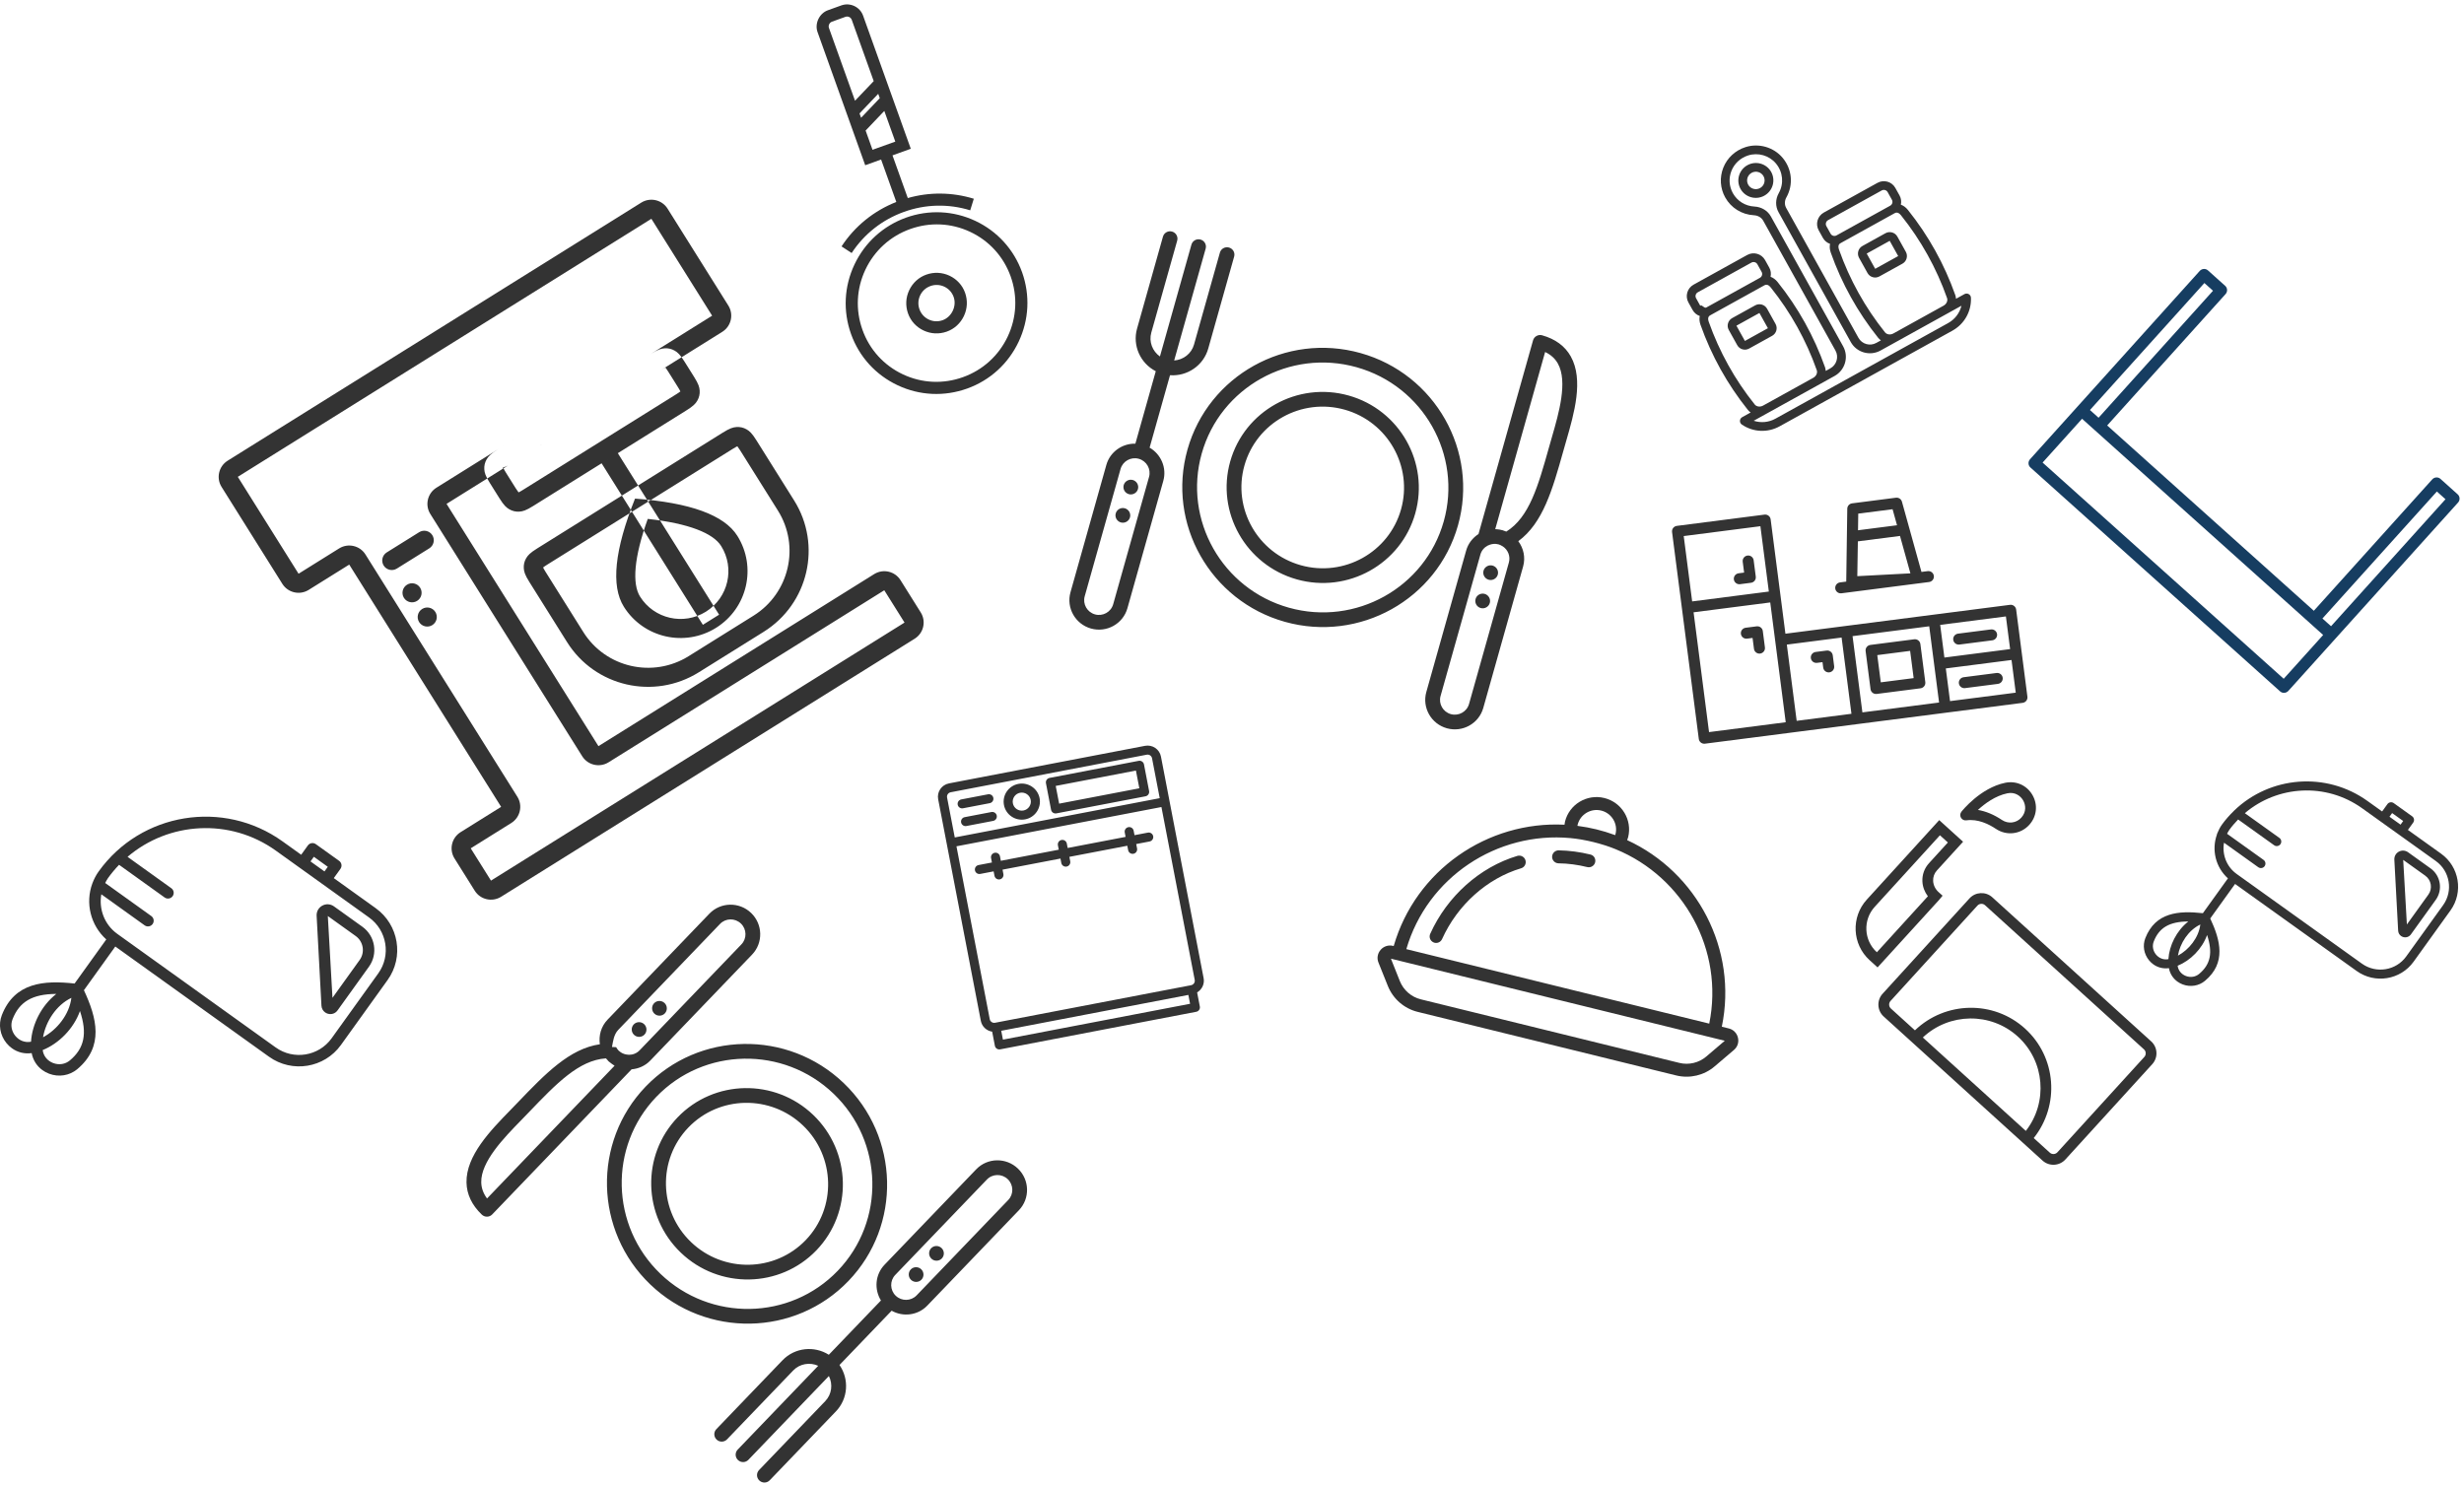 <svg 
 xmlns="http://www.w3.org/2000/svg"
 xmlns:xlink="http://www.w3.org/1999/xlink"
 width="552px" height="333px">
<defs>
<filter id="Filter_0">
    <feFlood flood-color="rgb(22, 61, 97)" flood-opacity="1" result="floodOut" />
    <feComposite operator="atop" in="floodOut" in2="SourceGraphic" result="compOut" />
    <feBlend mode="normal" in="compOut" in2="SourceGraphic" />
</filter>
<filter id="Filter_1">
    <feFlood flood-color="rgb(22, 61, 97)" flood-opacity="1" result="floodOut" />
    <feComposite operator="atop" in="floodOut" in2="SourceGraphic" result="compOut" />
    <feBlend mode="normal" in="compOut" in2="SourceGraphic" />
</filter>
<filter id="Filter_2">
    <feFlood flood-color="rgb(22, 61, 97)" flood-opacity="1" result="floodOut" />
    <feComposite operator="atop" in="floodOut" in2="SourceGraphic" result="compOut" />
    <feBlend mode="normal" in="compOut" in2="SourceGraphic" />
</filter>
<filter id="Filter_3">
    <feFlood flood-color="rgb(22, 61, 97)" flood-opacity="1" result="floodOut" />
    <feComposite operator="atop" in="floodOut" in2="SourceGraphic" result="compOut" />
    <feBlend mode="normal" in="compOut" in2="SourceGraphic" />
</filter>
<filter id="Filter_4">
    <feFlood flood-color="rgb(22, 61, 97)" flood-opacity="1" result="floodOut" />
    <feComposite operator="atop" in="floodOut" in2="SourceGraphic" result="compOut" />
    <feBlend mode="normal" in="compOut" in2="SourceGraphic" />
</filter>
<filter id="Filter_5">
    <feFlood flood-color="rgb(22, 61, 97)" flood-opacity="1" result="floodOut" />
    <feComposite operator="atop" in="floodOut" in2="SourceGraphic" result="compOut" />
    <feBlend mode="normal" in="compOut" in2="SourceGraphic" />
</filter>
<filter id="Filter_6">
    <feFlood flood-color="rgb(22, 61, 97)" flood-opacity="1" result="floodOut" />
    <feComposite operator="atop" in="floodOut" in2="SourceGraphic" result="compOut" />
    <feBlend mode="normal" in="compOut" in2="SourceGraphic" />
</filter>
<filter id="Filter_7">
    <feFlood flood-color="rgb(22, 61, 97)" flood-opacity="1" result="floodOut" />
    <feComposite operator="atop" in="floodOut" in2="SourceGraphic" result="compOut" />
    <feBlend mode="normal" in="compOut" in2="SourceGraphic" />
</filter>
<filter id="Filter_8">
    <feFlood flood-color="rgb(22, 61, 97)" flood-opacity="1" result="floodOut" />
    <feComposite operator="atop" in="floodOut" in2="SourceGraphic" result="compOut" />
    <feBlend mode="normal" in="compOut" in2="SourceGraphic" />
</filter>
<filter id="Filter_9">
    <feFlood flood-color="rgb(22, 61, 97)" flood-opacity="1" result="floodOut" />
    <feComposite operator="atop" in="floodOut" in2="SourceGraphic" result="compOut" />
    <feBlend mode="normal" in="compOut" in2="SourceGraphic" />
</filter>
<filter id="Filter_10">
    <feFlood flood-color="rgb(22, 61, 97)" flood-opacity="1" result="floodOut" />
    <feComposite operator="atop" in="floodOut" in2="SourceGraphic" result="compOut" />
    <feBlend mode="normal" in="compOut" in2="SourceGraphic" />
</filter>

</defs>
<g filter="url(#Filter_0)">
<path fill-rule="evenodd"  fill="rgb(51, 51, 51)"
 d="M53.274,106.842 L66.886,128.556 L75.969,122.888 C77.976,121.635 80.618,122.241 81.871,124.239 L115.901,178.524 C117.154,180.523 116.544,183.159 114.537,184.411 L105.454,190.080 L109.991,197.317 L202.639,139.498 L198.102,132.261 L136.337,170.807 C134.330,172.059 131.687,171.454 130.434,169.455 L96.405,115.170 C95.152,113.171 95.762,110.535 97.769,109.283 L159.535,70.737 L145.923,49.023 L53.274,106.842 ZM51.006,103.223 L143.654,45.404 C145.661,44.152 148.303,44.757 149.556,46.756 L163.168,68.470 C164.421,70.469 163.810,73.104 161.804,74.357 L100.038,112.902 L134.068,167.187 L195.834,128.641 C197.840,127.389 200.483,127.994 201.736,129.993 L206.273,137.231 C207.526,139.230 206.915,141.866 204.908,143.118 L112.260,200.937 C110.253,202.189 107.610,201.584 106.357,199.585 L101.820,192.347 C100.567,190.348 101.178,187.713 103.185,186.460 L112.268,180.792 L78.238,126.507 L69.155,132.175 C67.149,133.428 64.506,132.822 63.253,130.823 L49.641,109.109 C48.388,107.110 48.999,104.475 51.006,103.223 ZM113.394,105.987 L115.518,109.374 C115.813,109.844 116.027,110.150 116.172,110.329 C116.382,110.232 116.709,110.050 117.181,109.755 L151.466,88.360 C151.938,88.065 152.245,87.852 152.424,87.705 C152.327,87.497 152.145,87.170 151.850,86.700 L149.727,83.313 C149.432,82.842 149.218,82.537 149.072,82.358 C148.862,82.456 148.535,82.637 148.063,82.932 L113.779,104.327 C113.307,104.622 112.1,104.836 112.820,104.982 C112.918,105.190 113.099,105.516 113.394,105.987 ZM111.510,100.708 L145.794,79.312 C147.414,78.301 148.106,78.103 148.896,78.049 C149.686,77.995 150.441,78.168 151.127,78.560 C151.813,78.952 152.349,79.432 153.360,81.045 L155.484,84.433 C156.495,86.047 156.693,86.737 156.746,87.523 C156.799,88.311 156.625,89.064 156.231,89.749 C155.836,90.434 155.354,90.969 153.735,91.979 L119.450,113.375 C117.831,114.385 117.138,114.584 116.348,114.638 C115.558,114.692 114.804,114.519 114.117,114.127 C113.431,113.735 112.896,113.255 111.884,111.642 L109.761,108.254 C108.749,106.640 108.551,105.950 108.498,105.164 C108.445,104.376 108.620,103.623 109.014,102.938 C109.409,102.253 109.890,101.718 111.510,100.708 ZM134.776,103.811 L138.409,101.543 L161.096,137.733 L157.462,140.000 L134.776,103.811 ZM86.639,123.781 L93.906,119.247 C94.909,118.620 96.230,118.923 96.856,119.922 C97.483,120.922 97.178,122.239 96.174,122.865 L88.908,127.400 C87.904,128.026 86.584,127.724 85.957,126.724 C85.330,125.725 85.636,124.407 86.639,123.781 ZM91.177,131.020 C92.180,130.393 93.501,130.696 94.127,131.695 C94.754,132.694 94.448,134.012 93.445,134.638 C92.442,135.265 91.121,134.962 90.494,133.963 C89.868,132.964 90.173,131.646 91.177,131.020 ZM94.579,136.448 C95.583,135.821 96.904,136.124 97.530,137.123 C98.157,138.123 97.852,139.441 96.848,140.067 C95.845,140.693 94.524,140.391 93.897,139.391 C93.271,138.392 93.576,137.074 94.579,136.448 ZM160.414,140.677 C153.391,145.059 144.142,142.942 139.756,135.946 C136.833,131.282 137.669,123.208 142.264,111.725 C154.624,112.627 162.266,115.410 165.190,120.074 C169.575,127.069 167.436,136.294 160.414,140.677 ZM143.390,133.678 C146.522,138.675 153.128,140.188 158.145,137.057 C163.161,133.927 164.688,127.338 161.556,122.341 C159.761,119.479 154.306,117.273 145.114,116.270 C141.994,124.956 141.595,130.815 143.390,133.678 ZM122.238,128.159 L130.673,141.614 C135.685,149.609 146.255,152.030 154.281,147.021 L168.814,137.951 C176.841,132.942 179.284,122.400 174.273,114.405 L165.838,100.950 C165.543,100.480 165.329,100.174 165.183,99.995 C164.973,100.093 164.646,100.274 164.174,100.569 L122.623,126.499 C122.151,126.794 121.844,127.008 121.665,127.154 C121.762,127.362 121.943,127.689 122.238,128.159 ZM120.354,122.880 L161.905,96.949 C163.524,95.939 164.217,95.741 165.007,95.686 C165.797,95.632 166.552,95.805 167.238,96.197 C167.925,96.590 168.460,97.070 169.471,98.683 L177.906,112.138 C184.171,122.132 181.116,135.309 171.083,141.570 L156.550,150.640 C146.517,156.901 133.305,153.875 127.040,143.882 L118.605,130.426 C117.594,128.813 117.396,128.123 117.343,127.336 C117.290,126.548 117.464,125.795 117.858,125.110 C118.253,124.425 118.735,123.890 120.354,122.880 Z"/>
</g>
<g filter="url(#Filter_1)">
<path fill-rule="evenodd"  fill="rgb(51, 51, 51)"
 d="M388.435,235.272 L384.139,238.931 C381.777,240.962 378.543,241.718 375.515,240.974 L317.601,226.731 C314.573,225.986 312.076,223.820 310.916,220.923 L308.816,215.691 C308.413,214.711 308.607,213.625 309.299,212.825 C309.992,212.025 311.051,211.688 312.084,211.942 L312.225,211.977 C317.127,194.991 333.220,183.919 350.490,184.793 C350.531,184.565 350.544,184.330 350.600,184.104 C351.559,180.222 355.507,177.849 359.412,178.810 C363.318,179.770 365.709,183.701 364.749,187.584 C364.694,187.809 364.596,188.024 364.526,188.246 C380.225,195.479 389.318,212.744 385.732,230.055 L387.288,230.438 C388.321,230.691 389.102,231.481 389.343,232.510 C389.601,233.528 389.249,234.591 388.435,235.272 ZM358.717,181.624 C356.383,181.050 354.003,182.479 353.430,184.800 C353.409,184.885 353.392,184.955 353.385,185.043 C353.441,185.057 353.512,185.074 353.586,185.078 C354.096,185.143 354.587,185.219 355.089,185.313 C355.263,185.341 355.450,185.372 355.637,185.403 C356.309,185.539 356.996,185.677 357.675,185.844 C358.354,186.011 359.026,186.207 359.684,186.399 C359.850,186.454 360.031,186.513 360.211,186.573 C360.696,186.737 361.184,186.887 361.652,187.061 C361.722,187.079 361.779,187.093 361.846,187.124 C361.881,187.043 361.899,186.973 361.920,186.888 C362.493,184.567 361.052,182.198 358.717,181.624 ZM361.965,190.287 C361.243,189.990 360.500,189.718 359.750,189.474 C359.594,189.435 359.442,189.383 359.290,189.331 C357.758,188.850 356.201,188.467 354.621,188.183 C354.465,188.144 354.306,188.120 354.147,188.096 C353.369,187.964 352.598,187.864 351.806,187.789 C335.343,186.262 319.752,196.576 315.055,212.673 L382.916,229.362 C386.255,212.931 377.254,196.570 361.965,190.287 ZM385.079,232.879 L311.601,214.809 L313.611,219.855 C314.432,221.877 316.174,223.395 318.296,223.917 L376.224,238.164 C378.332,238.682 380.595,238.149 382.250,236.735 L386.395,233.203 L385.079,232.879 ZM355.589,194.286 L355.575,194.283 C353.453,193.761 351.289,193.467 349.133,193.444 C349.031,193.434 348.914,193.421 348.815,193.396 C348.178,193.240 347.695,192.643 347.714,191.961 C347.731,191.160 348.400,190.518 349.206,190.537 C351.567,190.581 353.950,190.898 356.270,191.468 C357.084,191.639 357.546,192.439 357.352,193.227 C357.161,194.001 356.367,194.477 355.589,194.286 ZM340.770,194.552 C333.122,196.835 326.506,202.774 323.054,210.432 C322.759,211.076 322.047,211.408 321.382,211.245 C321.297,211.224 321.212,211.203 321.134,211.153 C320.405,210.825 320.076,209.968 320.405,209.243 C324.194,200.832 331.496,194.301 339.924,191.776 C340.701,191.550 341.508,191.987 341.741,192.746 C341.970,193.519 341.546,194.325 340.770,194.552 Z"/>
</g>
<g filter="url(#Filter_2)">
<path fill-rule="evenodd"  fill="rgb(51, 51, 51)"
 d="M482.164,238.443 L462.696,259.808 C461.353,261.281 459.062,261.392 457.590,260.057 L421.988,227.761 C420.515,226.425 420.408,224.139 421.751,222.666 L441.219,201.300 C442.562,199.827 444.853,199.716 446.325,201.052 L481.928,233.348 C483.400,234.683 483.507,236.969 482.164,238.443 ZM453.839,253.401 C458.820,247.020 458.118,237.768 452.037,232.252 C445.955,226.735 436.658,226.916 430.764,232.469 L453.839,253.401 ZM480.305,235.128 L444.703,202.832 C444.211,202.387 443.447,202.424 442.999,202.915 L423.531,224.281 C423.083,224.772 423.119,225.535 423.610,225.980 L428.995,230.865 C435.788,224.335 446.597,224.065 453.659,230.471 C460.721,236.877 461.478,247.639 455.608,255.006 L459.213,258.276 C459.704,258.722 460.468,258.685 460.916,258.193 L480.384,236.828 C480.832,236.336 480.796,235.574 480.305,235.128 ZM447.149,185.732 C445.533,184.652 443.073,183.445 440.524,183.814 C440.036,183.884 439.555,183.651 439.310,183.227 C439.064,182.802 439.101,182.270 439.406,181.884 C439.577,181.664 443.655,176.550 449.213,175.400 C451.685,174.889 454.090,175.973 455.338,178.162 C456.586,180.351 456.294,182.973 454.593,184.839 C452.669,186.951 449.538,187.327 447.149,185.732 ZM453.244,179.356 C452.668,178.346 451.434,177.395 449.696,177.754 C446.998,178.311 444.631,180.075 443.104,181.479 C444.869,181.772 446.691,182.530 448.492,183.732 C449.881,184.661 451.699,184.446 452.813,183.224 C454.009,181.912 453.820,180.365 453.244,179.356 ZM433.922,195.035 C433.331,195.683 433.029,196.521 433.073,197.394 C433.119,198.330 433.563,199.240 434.291,199.892 L435.191,200.699 L434.415,201.631 L420.623,216.766 L418.843,215.151 C414.917,211.589 414.634,205.496 418.213,201.569 L434.437,183.763 L439.778,188.608 L433.922,195.035 ZM419.993,203.184 C417.308,206.130 417.521,210.699 420.466,213.371 L431.895,200.828 C431.157,199.857 430.726,198.703 430.667,197.519 C430.591,196.001 431.115,194.546 432.141,193.420 L436.375,188.774 L434.595,187.159 L419.993,203.184 Z"/>
</g>
<g filter="url(#Filter_3)">
<path fill-rule="evenodd"  fill="rgb(51, 51, 51)"
 d="M268.186,222.364 L268.795,225.526 C268.901,226.076 268.540,226.605 267.988,226.711 L224.067,235.129 C223.515,235.234 222.983,234.876 222.878,234.327 L222.269,231.164 C221.030,230.975 219.983,230.043 219.734,228.750 L212.086,189.021 L210.174,179.089 C209.857,177.446 210.944,175.852 212.595,175.535 L256.515,167.117 C258.166,166.801 259.767,167.880 260.083,169.523 L261.995,179.456 L269.644,219.184 C269.893,220.477 269.266,221.730 268.186,222.364 ZM224.683,232.951 L266.607,224.916 L266.225,222.930 L242.824,227.415 L224.301,230.965 L224.683,232.951 ZM258.087,169.906 C257.981,169.357 257.449,168.998 256.898,169.104 L212.977,177.522 C212.426,177.627 212.064,178.158 212.170,178.706 L213.891,187.645 L236.849,183.245 L259.808,178.845 L258.087,169.906 ZM260.190,180.831 L237.232,185.232 L214.273,189.632 L221.730,228.367 C221.836,228.916 222.369,229.275 222.920,229.169 L266.841,220.752 C267.392,220.646 267.753,220.115 267.648,219.567 L260.190,180.831 ZM257.536,188.549 L254.541,189.123 L254.733,190.116 C254.838,190.666 254.478,191.195 253.926,191.301 C253.374,191.407 252.842,191.048 252.736,190.499 L252.545,189.506 L239.568,191.993 L239.760,192.986 C239.865,193.535 239.505,194.065 238.953,194.170 C238.401,194.276 237.869,193.918 237.763,193.369 L237.572,192.375 L224.596,194.862 L224.787,195.855 C224.893,196.405 224.532,196.934 223.980,197.040 C223.428,197.146 222.896,196.787 222.790,196.238 L222.599,195.245 L219.605,195.819 C219.053,195.925 218.521,195.566 218.415,195.017 C218.309,194.468 218.670,193.938 219.222,193.832 L222.217,193.259 L222.026,192.265 C221.920,191.716 222.281,191.187 222.833,191.081 C223.385,190.975 223.916,191.333 224.022,191.883 L224.213,192.876 L237.190,190.389 L236.998,189.396 C236.893,188.846 237.253,188.317 237.805,188.211 C238.357,188.105 238.889,188.463 238.995,189.013 L239.186,190.006 L252.163,187.519 L251.971,186.526 C251.866,185.977 252.226,185.447 252.778,185.342 C253.330,185.236 253.862,185.594 253.968,186.143 L254.159,187.137 L257.154,186.563 C257.705,186.457 258.237,186.816 258.343,187.365 C258.449,187.914 258.088,188.443 257.536,188.549 ZM235.469,181.450 L234.321,175.491 C234.216,174.941 234.576,174.412 235.129,174.306 L255.092,170.480 C255.644,170.374 256.176,170.732 256.282,171.282 L257.429,177.241 C257.535,177.790 257.174,178.320 256.622,178.426 L236.658,182.252 C236.106,182.358 235.574,181.999 235.469,181.450 ZM255.241,176.631 L254.477,172.658 L236.509,176.101 L237.274,180.074 L255.241,176.631 ZM229.671,183.591 C227.469,184.013 225.335,182.574 224.913,180.383 C224.491,178.192 225.939,176.067 228.141,175.645 C230.343,175.223 232.477,176.662 232.899,178.853 C233.321,181.044 231.873,183.169 229.671,183.591 ZM230.902,179.235 C230.691,178.140 229.625,177.421 228.523,177.632 C227.422,177.843 226.699,178.905 226.910,180.001 C227.120,181.096 228.187,181.816 229.288,181.604 C230.389,181.393 231.113,180.331 230.902,179.235 ZM222.492,183.937 L216.503,185.085 C215.951,185.190 215.419,184.832 215.314,184.283 C215.208,183.733 215.569,183.204 216.121,183.098 L222.110,181.950 C222.662,181.845 223.193,182.203 223.299,182.752 C223.405,183.302 223.044,183.831 222.492,183.937 ZM221.727,179.964 L215.738,181.112 C215.186,181.218 214.655,180.859 214.549,180.310 C214.443,179.760 214.804,179.231 215.356,179.125 L221.345,177.978 C221.897,177.872 222.429,178.230 222.534,178.779 C222.640,179.328 222.279,179.858 221.727,179.964 Z"/>
</g>
<g filter="url(#Filter_4)">
<path fill-rule="evenodd"  fill="rgb(51, 51, 51)"
 d="M350.881,98.760 L350.204,101.133 C347.794,109.703 345.676,117.189 340.139,121.262 C341.310,122.843 341.788,124.907 341.216,126.937 L332.292,158.631 C331.307,162.127 327.646,164.167 324.128,163.181 C320.610,162.195 318.550,158.550 319.534,155.054 L328.459,123.361 C328.907,121.767 329.928,120.499 331.222,119.659 L343.441,76.268 C343.559,75.846 343.840,75.491 344.224,75.278 C344.605,75.064 345.057,75.011 345.481,75.130 C348.441,75.960 350.598,77.551 351.892,79.860 C354.832,85.105 352.640,92.675 350.881,98.760 ZM333.310,122.235 C332.527,122.639 331.904,123.345 331.648,124.255 L322.723,155.948 C322.231,157.696 323.262,159.518 325.021,160.012 C326.780,160.505 328.610,159.484 329.102,157.737 L338.027,126.043 C338.423,124.638 337.824,123.196 336.664,122.424 C336.641,122.411 336.614,122.405 336.591,122.391 C336.440,122.294 336.301,122.216 336.167,122.151 C336.024,122.088 335.884,122.023 335.730,121.980 C335.529,121.923 335.326,121.892 335.125,121.874 C334.535,121.827 333.932,121.942 333.377,122.216 C333.356,122.226 333.332,122.225 333.310,122.235 ZM349.001,81.458 C348.372,80.336 347.432,79.483 346.148,78.873 L334.970,118.571 C335.034,118.572 335.099,118.580 335.163,118.583 C335.245,118.587 335.325,118.590 335.406,118.597 C335.791,118.627 336.172,118.694 336.551,118.798 C336.575,118.804 336.599,118.803 336.623,118.810 C336.642,118.816 336.659,118.826 336.679,118.832 C336.937,118.909 337.195,118.998 337.452,119.115 C342.612,115.890 344.563,108.954 347.014,100.240 L347.697,97.844 C349.203,92.635 351.270,85.505 349.001,81.458 ZM335.540,128.766 C335.294,129.637 334.376,130.149 333.499,129.903 C332.622,129.657 332.105,128.743 332.350,127.872 C332.596,126.999 333.514,126.488 334.391,126.734 C335.269,126.980 335.785,127.894 335.540,128.766 ZM333.755,135.104 C333.510,135.976 332.591,136.488 331.714,136.242 C330.837,135.996 330.320,135.082 330.566,134.210 C330.811,133.338 331.730,132.827 332.607,133.072 C333.484,133.318 334.000,134.232 333.755,135.104 ZM287.847,139.332 C271.140,134.649 261.351,117.332 266.026,100.730 C270.702,84.127 288.097,74.431 304.804,79.115 C321.512,83.799 331.301,101.115 326.625,117.717 C321.950,134.320 304.555,144.016 287.847,139.332 ZM303.912,82.284 C288.963,78.094 273.399,86.769 269.216,101.624 C265.033,116.478 273.791,131.972 288.740,136.163 C303.689,140.354 319.253,131.678 323.436,116.823 C327.619,101.969 318.860,86.475 303.912,82.284 ZM290.525,129.824 C279.094,126.620 272.396,114.771 275.595,103.412 C278.793,92.053 290.696,85.418 302.127,88.622 C313.558,91.827 320.256,103.676 317.057,115.035 C313.858,126.394 301.956,133.029 290.525,129.824 ZM301.234,91.792 C291.563,89.081 281.490,94.695 278.784,104.306 C276.078,113.917 281.745,123.944 291.417,126.655 C301.089,129.366 311.161,123.752 313.868,114.141 C316.574,104.530 310.906,94.503 301.234,91.792 ZM270.679,78.097 C269.601,81.923 265.956,84.355 262.114,84.073 L257.543,100.304 C260.087,101.782 261.435,104.814 260.606,107.759 L252.573,136.283 C251.589,139.779 247.928,141.820 244.410,140.833 C240.892,139.847 238.832,136.202 239.816,132.707 L247.848,104.183 C248.678,101.237 251.411,99.349 254.354,99.410 L258.924,83.178 C255.497,81.423 253.654,77.453 254.732,73.626 L260.533,53.026 C260.780,52.149 261.693,51.641 262.574,51.888 C263.454,52.135 263.969,53.043 263.722,53.920 L257.921,74.520 C257.340,76.583 258.187,78.701 259.854,79.877 L266.912,54.814 C267.159,53.938 268.072,53.430 268.953,53.677 C269.833,53.923 270.348,54.832 270.101,55.708 L263.044,80.771 C265.081,80.633 266.909,79.266 267.490,77.203 L273.291,56.602 C273.537,55.726 274.451,55.218 275.332,55.465 C276.212,55.711 276.727,56.620 276.480,57.496 L270.679,78.097 ZM255.119,102.801 C253.360,102.308 251.530,103.329 251.037,105.077 L243.005,133.601 C242.513,135.348 243.543,137.171 245.302,137.664 C247.061,138.157 248.892,137.136 249.384,135.389 L257.416,106.865 C257.908,105.117 256.878,103.295 255.119,102.801 ZM252.888,110.725 C252.011,110.479 251.494,109.564 251.740,108.693 C251.985,107.821 252.904,107.309 253.781,107.555 C254.658,107.801 255.175,108.715 254.929,109.587 C254.684,110.459 253.765,110.970 252.888,110.725 ZM253.144,115.926 C252.899,116.797 251.980,117.309 251.103,117.063 C250.226,116.818 249.709,115.903 249.955,115.032 C250.200,114.160 251.119,113.648 251.996,113.894 C252.873,114.140 253.390,115.054 253.144,115.926 Z"/>
</g>
<g filter="url(#Filter_5)">
<path fill-rule="evenodd"  fill="rgb(51, 51, 51)"
 d="M548.975,203.994 L540.702,215.496 C537.769,219.573 532.051,220.503 527.955,217.570 L500.716,198.065 L495.153,205.800 C497.450,210.722 498.755,215.778 493.971,219.777 C492.604,220.919 490.696,221.227 488.989,220.582 C488.561,220.419 488.165,220.207 487.810,219.953 C486.802,219.231 486.127,218.165 485.894,216.932 C484.649,217.107 483.420,216.809 482.414,216.089 C482.058,215.834 481.730,215.528 481.438,215.175 C480.280,213.769 479.961,211.865 480.608,210.208 C482.875,204.407 488.093,204.022 493.501,204.618 L499.115,196.814 C496.350,194.322 495.425,190.440 496.639,187.025 C496.654,186.895 496.695,186.771 496.763,186.652 C497.029,185.997 497.350,185.359 497.780,184.761 C498.583,183.645 499.481,182.641 500.433,181.712 C500.438,181.705 500.439,181.696 500.444,181.689 C500.481,181.637 500.533,181.607 500.578,181.565 C508.524,173.946 521.066,172.807 530.356,179.459 L533.658,181.824 L534.840,180.181 C535.166,179.726 535.799,179.624 536.256,179.950 L540.383,182.906 C540.839,183.233 540.944,183.864 540.618,184.318 L539.436,185.961 L546.864,191.281 C550.961,194.214 551.907,199.917 548.975,203.994 ZM487.911,214.129 C490.387,212.800 492.567,210.118 492.930,207.152 C490.230,208.443 488.381,211.363 487.911,214.129 ZM482.501,210.945 C482.113,211.938 482.302,213.039 483.006,213.893 C483.687,214.715 484.698,215.106 485.710,214.926 C485.733,214.922 485.757,214.915 485.780,214.910 C485.967,211.860 487.603,208.538 490.242,206.472 C486.002,206.496 483.706,207.860 482.501,210.945 ZM494.445,209.506 C493.320,212.649 490.682,215.246 487.851,216.394 C487.855,216.418 487.855,216.442 487.858,216.465 C488.011,217.480 488.705,218.311 489.706,218.690 C490.742,219.082 491.847,218.908 492.665,218.223 C495.203,216.102 495.767,213.504 494.445,209.506 ZM535.899,182.184 L535.309,183.006 L537.785,184.779 L538.376,183.958 L535.899,182.184 ZM537.429,187.013 C537.428,187.013 537.428,187.013 537.428,187.013 L533.301,184.058 C533.301,184.058 533.301,184.058 533.301,184.058 L529.174,181.103 C521.041,175.279 510.180,176.004 502.903,182.206 L510.640,187.746 C511.096,188.073 511.201,188.704 510.874,189.158 C510.547,189.613 509.914,189.716 509.458,189.389 L501.402,183.620 C500.704,184.343 500.034,185.104 499.431,185.943 C499.229,186.224 499.079,186.525 498.924,186.824 L507.094,192.675 C507.551,193.002 507.656,193.633 507.329,194.088 C507.002,194.542 506.369,194.645 505.913,194.318 L498.238,188.822 C497.777,191.425 498.777,194.187 501.073,195.831 L529.136,215.927 C532.322,218.208 536.770,217.484 539.051,214.314 L547.324,202.812 C549.604,199.642 548.868,195.205 545.683,192.924 L537.429,187.013 ZM540.104,209.372 C539.708,209.921 539.032,210.153 538.379,209.962 C538.202,209.909 538.039,209.829 537.895,209.726 C537.516,209.454 537.274,209.025 537.248,208.534 L536.396,192.628 C536.356,191.878 536.740,191.191 537.399,190.831 C538.060,190.472 538.850,190.521 539.463,190.959 L544.500,194.567 C546.776,196.196 547.302,199.365 545.673,201.630 L540.104,209.372 ZM543.319,196.210 L538.380,192.673 L539.203,207.147 L544.022,200.447 C544.999,199.089 544.685,197.188 543.319,196.210 Z"/>
</g>
<g filter="url(#Filter_6)">
<path fill-rule="evenodd"  fill="rgb(51, 51, 51)"
 d="M86.835,219.589 L76.377,234.150 C72.670,239.312 65.442,240.490 60.264,236.776 L25.831,212.083 L18.799,221.875 C21.702,228.106 23.353,234.508 17.305,239.570 C15.578,241.016 13.165,241.407 11.008,240.589 C10.466,240.384 9.965,240.115 9.517,239.793 C8.243,238.879 7.389,237.529 7.095,235.968 C5.521,236.190 3.968,235.814 2.696,234.901 C2.246,234.578 1.832,234.191 1.462,233.744 C-0.002,231.964 -0.405,229.554 0.414,227.456 C3.279,220.112 9.874,219.624 16.711,220.379 L23.808,210.498 C20.273,207.312 19.080,202.326 20.681,197.974 C20.682,197.970 20.685,197.966 20.686,197.962 C21.036,197.015 21.504,196.097 22.120,195.239 C31.594,182.047 50.066,179.037 63.299,188.527 L67.473,191.521 L68.967,189.440 C69.380,188.865 70.180,188.735 70.757,189.149 L75.974,192.890 C76.551,193.304 76.684,194.103 76.271,194.678 L74.777,196.759 L84.167,203.493 C89.346,207.207 90.542,214.427 86.835,219.589 ZM11.913,238.195 C13.223,238.691 14.621,238.471 15.655,237.603 C18.874,234.909 19.608,231.626 17.915,226.534 C16.499,230.528 13.157,233.830 9.569,235.288 C9.574,235.317 9.574,235.348 9.578,235.378 C9.772,236.662 10.649,237.715 11.913,238.195 ZM9.644,232.420 C12.774,230.737 15.530,227.341 15.989,223.587 C12.576,225.222 10.238,228.918 9.644,232.420 ZM2.806,228.389 C2.316,229.646 2.554,231.039 3.444,232.120 C4.305,233.162 5.583,233.656 6.862,233.430 C6.892,233.424 6.922,233.415 6.951,233.409 C7.188,229.538 9.266,225.321 12.615,222.707 C7.223,222.726 4.334,224.470 2.806,228.389 ZM70.307,191.977 L69.560,193.017 L72.690,195.262 L73.437,194.222 L70.307,191.977 ZM61.805,190.607 C51.522,183.232 37.774,184.132 28.575,191.989 L38.376,199.018 C38.953,199.432 39.086,200.231 38.673,200.806 C38.259,201.382 37.459,201.512 36.882,201.098 L26.675,193.778 C25.796,194.692 24.968,195.676 24.207,196.735 C23.951,197.092 23.762,197.473 23.566,197.851 L33.894,205.259 C34.471,205.672 34.604,206.471 34.190,207.047 C33.777,207.622 32.977,207.752 32.400,207.339 L22.699,200.381 C22.116,203.676 23.380,207.173 26.282,209.254 L61.758,234.696 C65.784,237.584 71.408,236.667 74.290,232.654 L84.748,218.092 C87.631,214.079 86.700,208.461 82.673,205.574 L61.805,190.607 ZM75.621,226.397 C75.122,227.093 74.266,227.386 73.441,227.144 C73.217,227.077 73.011,226.976 72.830,226.846 C72.350,226.502 72.044,225.958 72.012,225.337 L70.934,205.199 C70.883,204.250 71.369,203.379 72.202,202.924 C73.038,202.469 74.037,202.531 74.811,203.086 L81.179,207.653 C84.055,209.716 84.720,213.728 82.661,216.595 L75.621,226.397 ZM79.685,209.734 L73.442,205.256 L74.482,223.581 L80.574,215.099 C81.810,213.378 81.412,210.972 79.685,209.734 Z"/>
</g>
<path fill-rule="evenodd"  fill="rgb(22, 61, 97)"
 d="M550.665,112.610 L523.260,143.028 L512.652,154.802 C512.163,155.345 511.337,155.396 510.804,154.918 L454.863,104.744 C454.330,104.266 454.294,103.440 454.783,102.898 L465.391,91.124 L492.795,60.706 C493.283,60.165 494.110,60.112 494.644,60.590 L498.502,64.051 C499.035,64.529 499.070,65.355 498.582,65.897 L472.062,95.333 L518.357,136.856 L544.878,107.420 C545.366,106.879 546.193,106.826 546.726,107.304 L550.584,110.764 C551.118,111.243 551.153,112.069 550.665,112.610 ZM495.769,65.148 L493.840,63.418 L468.204,91.872 L470.133,93.603 L495.769,65.148 ZM517.554,139.684 C517.554,139.683 517.554,139.683 517.554,139.683 L466.436,93.835 L457.596,103.647 L511.607,152.091 L520.447,142.279 L517.554,139.684 ZM545.923,110.131 L520.286,138.586 L522.215,140.316 L547.852,111.861 L545.923,110.131 Z"/>
<g filter="url(#Filter_7)">
<path fill-rule="evenodd"  fill="rgb(51, 51, 51)"
 d="M437.381,74.098 L398.703,95.516 C396.007,97.009 392.757,96.862 390.218,95.132 C389.938,94.942 389.777,94.620 389.795,94.282 C389.811,93.943 390.002,93.637 390.299,93.472 L392.190,92.425 C391.965,92.262 391.752,92.079 391.572,91.854 C386.979,86.115 383.407,79.694 380.955,72.769 C380.706,72.063 380.663,71.399 380.793,70.805 C380.139,70.576 379.560,70.129 379.199,69.479 L378.249,67.773 C377.464,66.361 377.981,64.572 379.400,63.786 L391.419,57.131 C392.838,56.345 394.633,56.854 395.418,58.265 L396.367,59.972 C396.729,60.621 396.803,61.348 396.652,62.023 C397.226,62.228 397.768,62.615 398.236,63.200 C402.828,68.939 406.400,75.360 408.852,82.285 C408.948,82.556 408.991,82.833 409.010,83.110 L410.043,82.539 C411.463,81.752 411.979,79.964 411.194,78.553 L395.002,49.444 C394.606,48.732 393.827,48.278 392.916,48.230 C390.202,48.082 387.799,46.588 386.489,44.233 C385.351,42.187 385.198,39.757 386.066,37.568 C386.935,35.384 388.739,33.711 391.009,32.975 C394.005,32.006 397.367,32.976 399.375,35.389 C401.471,37.911 401.794,41.379 400.198,44.227 C399.770,44.990 399.753,45.873 400.150,46.588 L416.344,75.700 C417.130,77.112 418.924,77.621 420.344,76.834 L421.376,76.262 C421.151,76.099 420.938,75.916 420.758,75.692 C416.165,69.952 412.594,63.531 410.142,56.606 C409.892,55.901 409.850,55.237 409.979,54.643 C409.326,54.414 408.747,53.966 408.385,53.317 L407.436,51.610 C406.651,50.199 407.167,48.410 408.587,47.624 L420.605,40.969 C422.025,40.182 423.819,40.691 424.604,42.103 L425.554,43.809 C425.915,44.459 425.989,45.186 425.838,45.861 C426.412,46.066 426.954,46.453 427.422,47.037 C432.015,52.776 435.587,59.197 438.039,66.123 C438.134,66.394 438.178,66.671 438.197,66.948 L440.087,65.901 C440.385,65.736 440.746,65.737 441.044,65.902 C441.341,66.066 441.529,66.373 441.543,66.710 C441.671,69.775 440.075,72.605 437.381,74.098 ZM394.650,60.923 L393.701,59.216 C393.439,58.745 392.842,58.576 392.368,58.838 L380.350,65.493 C379.876,65.755 379.704,66.351 379.966,66.822 L380.916,68.529 C381.178,68.1 381.775,69.169 382.249,68.907 L394.267,62.252 C394.741,61.989 394.912,61.394 394.650,60.923 ZM407.002,82.939 C404.623,76.219 401.158,69.989 396.700,64.420 C395.988,63.531 395.467,63.820 395.216,63.958 L383.198,70.614 C382.948,70.752 382.427,71.041 382.806,72.115 C385.184,78.835 388.650,85.065 393.107,90.633 C393.513,91.140 394.317,91.247 394.977,90.882 L406.224,84.653 C406.883,84.288 407.217,83.551 407.002,82.939 ZM423.837,44.760 L422.887,43.053 C422.625,42.582 422.028,42.413 421.554,42.675 L409.536,49.330 C409.063,49.593 408.891,50.188 409.153,50.659 L410.102,52.366 C410.364,52.837 410.962,53.007 411.435,52.744 L423.453,46.089 C423.927,45.827 424.099,45.231 423.837,44.760 ZM436.188,66.777 C433.810,60.057 430.344,53.827 425.887,48.258 C425.174,47.369 424.653,47.657 424.403,47.796 L412.385,54.451 C412.134,54.590 411.613,54.878 411.992,55.952 C414.371,62.672 417.836,68.902 422.294,74.471 C422.700,74.977 423.504,75.084 424.163,74.719 L435.411,68.490 C436.070,68.125 436.404,67.388 436.188,66.777 ZM429.299,74.108 L425.113,76.426 C425.112,76.426 425.112,76.426 425.112,76.426 L421.293,78.541 C418.927,79.851 415.936,79.004 414.628,76.651 L398.434,47.539 C397.705,46.230 397.726,44.637 398.486,43.278 C399.684,41.140 399.439,38.534 397.862,36.638 C396.363,34.835 393.850,34.108 391.610,34.833 C389.896,35.386 388.541,36.644 387.890,38.282 C387.237,39.926 387.352,41.748 388.206,43.282 C389.188,45.048 390.991,46.168 393.028,46.278 C394.614,46.363 395.994,47.191 396.719,48.493 L412.911,77.602 C414.219,79.955 413.359,82.935 410.992,84.245 L407.174,86.360 C407.174,86.360 407.173,86.360 407.173,86.360 L395.926,92.589 C395.925,92.589 395.925,92.589 395.924,92.589 L392.871,94.280 C394.466,94.805 396.228,94.654 397.753,93.809 L436.432,72.391 C437.957,71.546 439.018,70.134 439.415,68.506 L429.299,74.108 ZM395.255,43.843 C393.362,44.892 390.970,44.214 389.923,42.332 C388.876,40.449 389.564,38.065 391.458,37.016 C393.352,35.967 395.743,36.646 396.791,38.528 C397.838,40.411 397.149,42.794 395.255,43.843 ZM395.074,39.479 C394.550,38.538 393.354,38.199 392.407,38.723 C391.461,39.247 391.116,40.439 391.640,41.381 C392.163,42.322 393.359,42.661 394.306,42.137 C395.253,41.612 395.597,40.420 395.074,39.479 ZM426.191,59.085 L421.040,61.937 C420.093,62.461 418.897,62.122 418.374,61.181 L416.475,57.767 C415.951,56.826 416.296,55.634 417.243,55.110 L422.393,52.258 C423.340,51.733 424.536,52.072 425.059,53.014 L426.958,56.427 C427.482,57.368 427.138,58.561 426.191,59.085 ZM423.342,53.964 L418.192,56.817 L420.091,60.230 L425.243,57.377 L423.342,53.964 ZM397.004,75.247 L391.854,78.099 C390.907,78.624 389.711,78.285 389.187,77.343 L387.289,73.930 C386.765,72.989 387.109,71.797 388.056,71.272 L393.207,68.420 C394.153,67.896 395.349,68.235 395.873,69.176 L397.772,72.589 C398.295,73.531 397.951,74.723 397.004,75.247 ZM394.156,70.127 L389.005,72.979 L390.904,76.393 L396.056,73.539 L394.156,70.127 Z"/>
</g>
<g filter="url(#Filter_8)">
<path fill-rule="evenodd"  fill="rgb(51, 51, 51)"
 d="M453.124,157.486 L435.946,159.695 L416.314,162.220 L401.591,164.113 L381.959,166.638 C381.282,166.725 380.662,166.250 380.575,165.576 L376.792,136.293 L374.586,119.212 C374.498,118.537 374.978,117.921 375.655,117.834 L395.286,115.310 C395.964,115.222 396.584,115.697 396.671,116.372 L398.878,133.453 L399.981,141.994 L413.478,140.258 L433.109,137.734 L450.287,135.525 C450.964,135.437 451.584,135.912 451.671,136.587 L452.932,146.348 L454.193,156.108 C454.280,156.784 453.801,157.399 453.124,157.486 ZM394.375,117.907 L377.197,120.116 L379.088,134.758 L391.320,133.185 L396.266,132.549 L394.375,117.907 ZM399.471,157.358 L396.581,134.989 L379.404,137.198 L382.871,164.040 L400.048,161.831 L399.471,157.358 ZM413.669,151.395 L412.566,142.856 L400.296,144.434 L402.502,161.515 L414.772,159.937 L413.669,151.395 ZM433.300,148.872 L432.197,140.332 L415.020,142.541 L417.226,159.622 L434.404,157.413 L433.300,148.872 ZM449.375,138.123 L434.651,140.016 L435.391,145.740 L435.597,147.337 L450.320,145.443 L449.375,138.123 ZM450.636,147.884 L435.912,149.777 L436.511,154.411 L436.858,157.097 L451.581,155.204 L450.636,147.884 ZM439.908,151.744 L447.270,150.797 C447.948,150.710 448.568,151.184 448.655,151.860 C448.742,152.534 448.263,153.150 447.585,153.237 L440.223,154.184 C439.546,154.271 438.926,153.796 438.839,153.122 C438.752,152.447 439.231,151.831 439.908,151.744 ZM438.647,141.983 L446.009,141.036 C446.687,140.949 447.307,141.424 447.394,142.099 C447.481,142.773 447.002,143.389 446.324,143.476 L438.963,144.423 C438.285,144.510 437.665,144.035 437.578,143.361 C437.491,142.686 437.970,142.070 438.647,141.983 ZM419.016,144.508 L428.831,143.245 C429.509,143.158 430.129,143.633 430.216,144.308 L431.319,152.848 C431.407,153.523 430.927,154.139 430.250,154.226 L420.434,155.489 C419.757,155.575 419.137,155.101 419.050,154.426 L417.946,145.886 C417.859,145.211 418.338,144.595 419.016,144.508 ZM421.346,152.890 L428.708,151.944 L427.920,145.843 L420.558,146.790 L421.346,152.890 ZM406.746,146.085 L409.200,145.770 C409.877,145.683 410.498,146.157 410.585,146.832 L410.900,149.272 C410.987,149.947 410.508,150.563 409.831,150.650 C409.153,150.737 408.533,150.263 408.446,149.588 L408.288,148.368 L407.061,148.525 C406.384,148.612 405.764,148.138 405.677,147.463 C405.590,146.789 406.069,146.173 406.746,146.085 ZM391.077,140.658 L393.531,140.343 C394.208,140.255 394.828,140.730 394.915,141.405 L395.388,145.065 C395.475,145.740 394.996,146.356 394.319,146.443 C393.641,146.530 393.021,146.055 392.934,145.381 L392.619,142.941 L391.392,143.098 C390.715,143.185 390.095,142.711 390.007,142.036 C389.920,141.362 390.399,140.745 391.077,140.658 ZM388.431,129.835 C388.344,129.161 388.823,128.544 389.501,128.457 L390.728,128.299 L390.412,125.859 C390.325,125.184 390.805,124.569 391.482,124.482 C392.159,124.394 392.779,124.869 392.866,125.543 L393.339,129.204 C393.426,129.879 392.947,130.495 392.270,130.582 L389.816,130.897 C389.138,130.984 388.518,130.510 388.431,129.835 ZM432.164,130.413 L417.613,132.284 L414.986,132.622 C414.986,132.622 414.986,132.622 414.986,132.622 L412.532,132.938 C411.855,133.025 411.234,132.550 411.147,131.875 C411.060,131.201 411.539,130.585 412.217,130.497 L413.606,130.319 L413.838,113.988 C413.848,113.376 414.308,112.863 414.918,112.785 L424.734,111.522 C425.345,111.444 425.920,111.824 426.084,112.413 L430.458,128.152 L431.848,127.973 C432.526,127.886 433.146,128.360 433.233,129.035 C433.320,129.710 432.841,130.326 432.164,130.413 ZM423.985,114.100 L416.297,115.088 L416.244,118.816 L424.984,117.693 L423.985,114.100 ZM425.649,120.088 L416.209,121.302 L416.085,129.1 L427.979,128.470 L425.649,120.088 Z"/>
</g>
<g filter="url(#Filter_9)">
<path fill-rule="evenodd"  fill="rgb(51, 51, 51)"
 d="M228.207,76.564 C225.881,81.488 221.795,85.224 216.671,87.062 C211.548,88.900 206.033,88.648 201.115,86.336 C196.198,84.025 192.474,79.948 190.650,74.830 C188.827,69.711 189.094,64.195 191.419,59.270 C193.744,54.346 197.837,50.629 202.954,48.773 C208.078,46.935 213.593,47.186 218.510,49.498 C223.415,51.804 227.134,55.893 228.975,61.005 C230.799,66.123 230.532,71.640 228.207,76.564 ZM226.411,61.930 C224.820,57.491 221.606,53.954 217.350,51.954 C213.095,49.954 208.315,49.732 203.872,51.335 C199.435,52.925 195.883,56.162 193.871,60.423 C191.859,64.684 191.625,69.466 193.215,73.904 C194.793,78.338 198.020,81.880 202.275,83.880 C206.530,85.881 211.310,86.102 215.754,84.499 C220.190,82.909 223.742,79.672 225.754,75.411 C227.766,71.150 228.001,66.368 226.411,61.930 ZM212.101,74.305 C210.391,74.911 208.557,74.829 206.913,74.057 C205.270,73.285 204.021,71.932 203.419,70.224 C202.817,68.515 202.904,66.681 203.681,65.035 C204.458,63.390 205.814,62.136 207.524,61.530 C209.234,60.923 211.081,61.011 212.712,61.778 C214.343,62.544 215.605,63.903 216.206,65.611 C216.808,67.319 216.721,69.154 215.944,70.799 C215.167,72.445 213.811,73.698 212.101,74.305 ZM213.641,66.536 C213.273,65.507 212.533,64.695 211.552,64.234 C210.571,63.772 209.472,63.720 208.442,64.092 C207.413,64.463 206.598,65.205 206.134,66.188 C205.670,67.170 205.616,68.270 205.984,69.299 C206.352,70.327 207.092,71.140 208.073,71.601 C209.054,72.062 210.153,72.114 211.183,71.743 C213.224,71.006 214.372,68.575 213.641,66.536 ZM202.483,47.486 C197.661,49.226 193.610,52.408 190.792,56.695 L188.526,55.210 C191.509,50.670 195.748,47.246 200.796,45.252 L197.389,35.743 L193.831,37.027 L183.151,7.188 C182.466,5.275 183.544,2.991 185.459,2.301 L188.475,1.213 C189.432,0.868 190.471,0.920 191.391,1.353 C192.310,1.785 193.013,2.551 193.355,3.507 L204.041,33.333 L199.941,34.812 L203.367,44.376 C208.228,42.999 213.301,43.043 218.158,44.531 L217.353,47.124 C212.460,45.619 207.323,45.740 202.483,47.486 ZM190.809,4.426 C190.700,4.149 190.501,3.936 190.243,3.815 C189.973,3.688 189.664,3.677 189.393,3.775 L186.377,4.863 C185.823,5.053 185.504,5.728 185.710,6.275 L191.547,22.569 L195.735,18.175 L190.809,4.426 ZM196.744,21.020 L192.556,25.414 L192.905,26.388 L197.093,21.994 L196.744,21.020 ZM200.571,31.732 L198.108,24.858 L193.921,29.251 L195.466,33.564 L200.571,31.732 Z"/>
</g>
<g filter="url(#Filter_10)">
<path fill-rule="evenodd"  fill="rgb(51, 51, 51)"
 d="M228.264,271.173 L207.736,292.545 C205.616,294.753 202.316,295.129 199.749,293.689 L188.068,305.851 C190.264,309.015 190.018,313.384 187.264,316.251 L172.439,331.686 C171.808,332.343 170.763,332.361 170.103,331.728 C169.443,331.096 169.416,330.051 170.047,329.395 L184.872,313.959 C186.357,312.414 186.608,310.147 185.692,308.325 L167.656,327.103 C167.025,327.760 165.979,327.777 165.319,327.144 C164.659,326.512 164.633,325.468 165.264,324.811 L183.300,306.033 C181.439,305.194 179.182,305.539 177.697,307.084 L162.872,322.520 C162.242,323.176 161.196,323.194 160.536,322.561 C159.876,321.929 159.850,320.885 160.481,320.228 L175.306,304.793 C178.060,301.925 182.420,301.499 185.676,303.559 L197.357,291.397 C195.810,288.895 196.050,285.586 198.170,283.378 L218.697,262.007 C221.213,259.387 225.404,259.313 228.042,261.841 C230.680,264.369 230.779,268.554 228.264,271.173 ZM225.761,264.216 C224.442,262.952 222.346,262.989 221.089,264.298 L200.562,285.670 C199.304,286.980 199.353,289.073 200.672,290.337 C201.991,291.601 204.087,291.563 205.345,290.254 L225.872,268.882 C227.130,267.572 227.080,265.480 225.761,264.216 ZM208.655,282.025 C207.997,281.395 207.972,280.345 208.599,279.692 C209.227,279.039 210.278,279.021 210.936,279.651 C211.594,280.281 211.618,281.331 210.991,281.984 C210.364,282.637 209.313,282.656 208.655,282.025 ZM204.093,286.775 C203.436,286.145 203.411,285.095 204.038,284.442 C204.665,283.789 205.716,283.770 206.374,284.400 C207.032,285.031 207.057,286.081 206.429,286.734 C205.802,287.386 204.751,287.405 204.093,286.775 ZM145.688,287.812 C133.159,275.807 132.687,255.921 144.635,243.481 C156.583,231.041 176.495,230.688 189.023,242.693 C201.552,254.698 202.024,274.584 190.076,287.024 C178.128,299.464 158.216,299.817 145.688,287.812 ZM186.742,245.068 C175.533,234.327 157.717,234.643 147.027,245.773 C136.337,256.903 136.759,274.696 147.969,285.437 C159.178,296.179 176.994,295.862 187.684,284.732 C198.375,273.602 197.952,255.809 186.742,245.068 ZM152.530,280.688 C143.958,272.475 143.636,258.867 151.810,250.356 C159.985,241.845 173.609,241.603 182.181,249.817 C190.753,258.030 191.076,271.638 182.901,280.149 C174.727,288.660 161.102,288.902 152.530,280.688 ZM179.900,252.192 C172.648,245.242 161.118,245.447 154.202,252.648 C147.285,259.849 147.559,271.364 154.811,278.313 C162.064,285.263 173.593,285.058 180.510,277.857 C187.426,270.656 187.153,259.141 179.900,252.192 ZM145.678,237.640 C144.531,238.834 143.033,239.471 141.496,239.602 L110.270,272.114 C109.966,272.430 109.551,272.611 109.113,272.618 C108.675,272.627 108.251,272.461 107.934,272.156 C105.714,270.029 104.561,267.609 104.508,264.963 C104.387,258.951 109.889,253.307 114.308,248.770 L116.023,246.996 C122.188,240.574 127.584,234.969 134.387,233.986 C134.099,232.040 134.650,229.994 136.111,228.473 L158.920,204.726 C161.435,202.107 165.626,202.032 168.264,204.560 C170.902,207.088 171.002,211.274 168.486,213.893 L145.678,237.640 ZM137.042,238.360 C136.853,238.226 136.666,238.088 136.492,237.931 C136.441,237.885 136.383,237.854 136.333,237.806 C136.200,237.678 136.102,237.530 135.982,237.395 C135.906,237.307 135.817,237.240 135.745,237.146 C129.674,237.558 124.684,242.756 118.416,249.287 L116.684,251.079 C112.901,254.962 107.718,260.277 107.812,264.916 C107.838,266.202 108.265,267.397 109.110,268.540 L137.678,238.796 C137.641,238.776 137.611,238.746 137.575,238.725 C137.390,238.617 137.217,238.488 137.042,238.360 ZM165.983,206.935 C164.664,205.671 162.569,205.708 161.311,207.017 L138.503,230.764 C137.491,231.818 137.340,233.371 137.1,234.599 C138.014,234.622 138.034,234.639 138.048,234.662 C138.135,234.819 138.222,234.953 138.309,235.074 C138.405,235.196 138.498,235.320 138.614,235.431 C138.765,235.576 138.928,235.699 139.097,235.809 C139.595,236.128 140.182,236.311 140.800,236.331 C140.824,236.332 140.845,236.345 140.868,236.346 C141.749,236.359 142.631,236.030 143.286,235.348 L166.094,211.601 C167.352,210.292 167.302,208.199 165.983,206.935 ZM146.596,227.120 C145.939,226.489 145.914,225.439 146.541,224.786 C147.168,224.134 148.220,224.115 148.877,224.745 C149.535,225.375 149.560,226.425 148.933,227.078 C148.305,227.731 147.254,227.750 146.596,227.120 ZM142.035,231.869 C141.377,231.239 141.352,230.189 141.980,229.536 C142.607,228.883 143.658,228.864 144.315,229.494 C144.973,230.125 144.998,231.174 144.371,231.827 C143.744,232.481 142.693,232.499 142.035,231.869 Z"/>
</g>
</svg>
